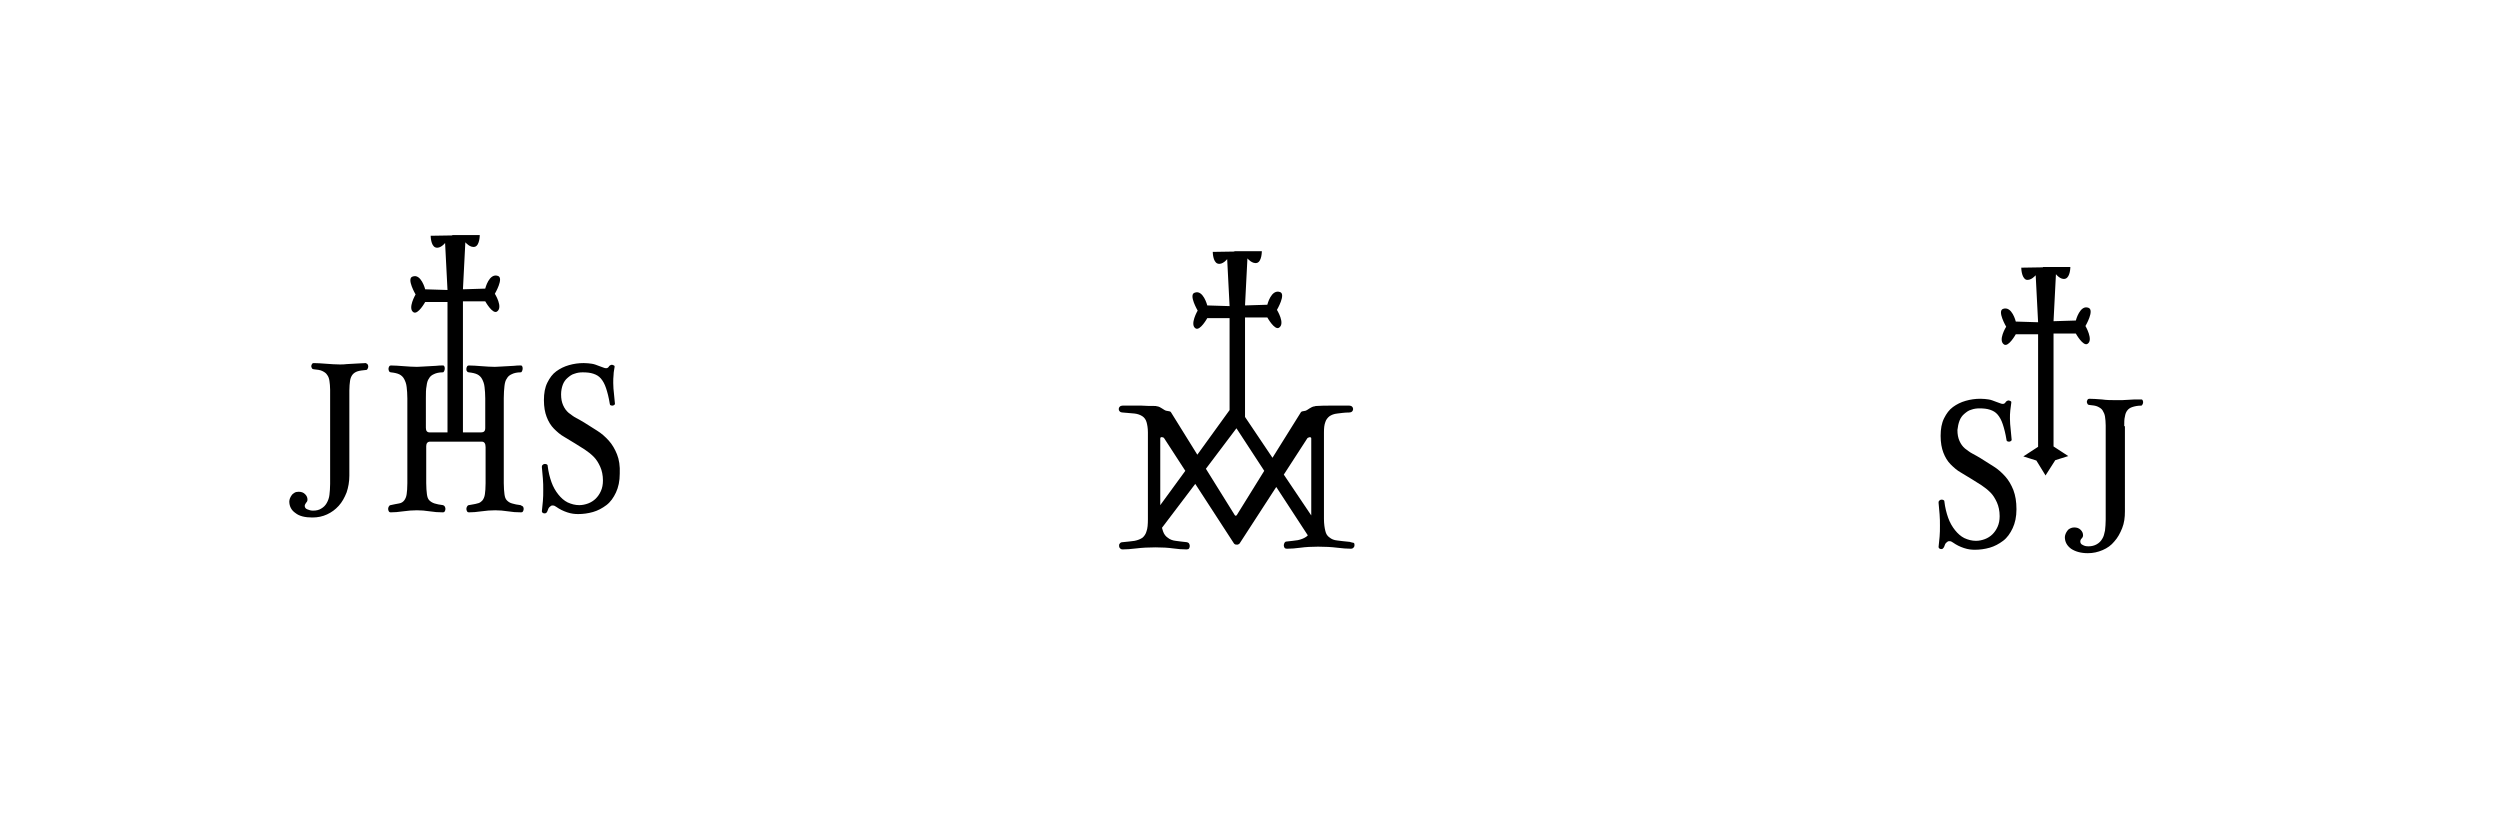 <?xml version="1.0" encoding="utf-8"?>
<!-- Generator: Adobe Illustrator 23.0.2, SVG Export Plug-In . SVG Version: 6.00 Build 0)  -->
<svg version="1.1" id="Capa_3" xmlns="http://www.w3.org/2000/svg" xmlns:xlink="http://www.w3.org/1999/xlink" x="0px" y="0px"
	 viewBox="0 0 728.5 239.2" style="enable-background:new 0 0 728.5 239.2;" xml:space="preserve">
<style type="text/css">
	.st0{fill:trannsparent;
			-webkit-animation: cruz 3s forwards 8s;
			-moz-animation: cruz 3s forwards 8s;
			-o-animation: cruz 3s forwards 8s;
			animation: cruz 3s forwards 8s;
	}
	.st1{fill:none;
	stroke:transparent;
	stroke-miterlimit:10;
			-webkit-animation: destellos 3s forwards 10s;
			-moz-animation: destellos 3s forwards 10s;
			-o-animation: destellos 3s forwards 10s;
			animation: destellos 3s forwards 10s;
	}
	@-webkit-keyframes destellos {
			from {
				stroke: transparent;
			}

			to {
				
				stroke: rgba(255, 227, 191, 0.5);
			}
		}

		@-keyframes destellos {
			from {
				stroke: transparent;
			}

			to {
				
				stroke: rgba(255, 227, 191, 0.5);
			}
		}
		@-webkit-keyframes cruz {
			from {
				fill: transparent;
			}

			to {
				
				fill: rgba(255, 227, 191, 0.5);
			}
		}

		@-keyframes cruz {
			from {
				fill: transparent;
			}

			to {
				
				fill: rgba(255, 227, 191, 0.5);
			}
		}
</style>
<path class="st0" d="M607.7,95c0,0,2.4,4.1,0.6,5.2c-1.3,0.8-3.4-3-3.4-3h-6.5v32.9l4.3,2.8l-3.8,1.2l-2.8,4.4l0,0.1l-2.7-4.4
	l-3.8-1.2l4.3-2.8V97.4h-6.5c0,0-2.1,3.8-3.4,3c-1.9-1.2,0.6-5.2,0.6-5.2s-2.7-4.6-0.9-5.2c2.6-0.9,3.7,3.7,3.7,3.7l6.5,0.2
	l-0.7-13.7c0,0-1.4,1.7-2.8,1.3C589,80.9,589,78,589,78l6.3-0.1l0-0.1h8c0,0,0,2.9-1.4,3.4s-2.8-1.3-2.8-1.3l-0.7,13.7l6.5-0.2
	c0,0,1.2-4.7,3.7-3.7C610.4,90.4,607.7,95,607.7,95z M619,124.2c0-1.1,0-2.1,0.2-2.8c0.1-0.7,0.3-1.3,0.7-1.8c0.3-0.4,0.8-0.8,1.5-1
	c0.6-0.2,1.5-0.4,2.5-0.4c0.2,0,0.3-0.1,0.4-0.3c0.1-0.2,0.2-0.4,0.2-0.6c0-0.2,0-0.4-0.1-0.6s-0.2-0.3-0.4-0.3c-0.7,0-1.4,0-2,0
	c-0.6,0-1.2,0.1-1.8,0.1s-1.2,0.1-1.8,0.1s-1.3,0-2,0c-1.2,0-2.5,0-3.9-0.2c-1.4-0.1-2.6-0.2-3.7-0.2c-0.2,0-0.4,0.1-0.5,0.3
	s-0.2,0.4-0.2,0.6c0,0.2,0.1,0.4,0.2,0.6s0.3,0.3,0.5,0.3c1,0.1,1.9,0.2,2.5,0.5c0.6,0.3,1.1,0.6,1.4,1.1c0.3,0.5,0.6,1.1,0.7,1.8
	c0.1,0.7,0.2,1.6,0.2,2.6v27.4c0,1.2-0.1,2.2-0.2,3.2c-0.2,1-0.4,1.8-0.8,2.4c-0.4,0.7-0.9,1.2-1.6,1.6c-0.7,0.4-1.5,0.6-2.4,0.6
	c-0.7,0-1.2-0.1-1.7-0.4c-0.5-0.2-0.7-0.6-0.7-1c0-0.3,0.1-0.6,0.4-0.9s0.4-0.6,0.4-0.9c0-0.6-0.2-1.1-0.7-1.6
	c-0.5-0.5-1.1-0.7-1.9-0.7c-0.4,0-0.8,0.1-1.2,0.3s-0.6,0.4-0.8,0.7c-0.2,0.3-0.4,0.6-0.5,0.9c-0.1,0.3-0.2,0.6-0.2,0.9
	c0,1.4,0.6,2.5,1.8,3.4c1.2,0.8,2.8,1.3,4.9,1.3c1.5,0,2.9-0.3,4.3-0.9s2.5-1.4,3.4-2.5c1-1.1,1.7-2.4,2.3-3.9
	c0.6-1.5,0.8-3.1,0.8-4.9V124.2z M571,122.6c0.3-0.8,0.8-1.5,1.4-2c0.6-0.5,1.2-1,2-1.2c0.8-0.3,1.6-0.4,2.4-0.4
	c1.2,0,2.2,0.1,3.1,0.4c0.9,0.3,1.6,0.7,2.2,1.4c0.6,0.7,1.1,1.6,1.5,2.8c0.4,1.2,0.8,2.7,1.1,4.6c0,0.2,0.1,0.4,0.3,0.4
	c0.2,0.1,0.3,0.1,0.5,0.1c0.2,0,0.3-0.1,0.5-0.2c0.1-0.1,0.2-0.2,0.2-0.3c-0.1-1.2-0.2-2.3-0.3-3.2c-0.1-0.9-0.2-1.9-0.2-3
	c0-0.8,0-1.6,0.1-2.4c0.1-0.8,0.2-1.5,0.3-2.3c0-0.2,0-0.3-0.2-0.4c-0.1-0.1-0.3-0.1-0.5-0.2c-0.2,0-0.3,0-0.5,0.1
	c-0.2,0.1-0.3,0.2-0.4,0.3c-0.2,0.4-0.5,0.6-0.9,0.6c-0.3,0-0.5-0.1-0.8-0.2c-0.3-0.1-0.6-0.2-1.1-0.4c-0.8-0.3-1.5-0.6-2.2-0.7
	c-0.7-0.1-1.5-0.2-2.4-0.2c-1.5,0-2.9,0.2-4.3,0.6c-1.4,0.4-2.6,1-3.7,1.8c-1.1,0.8-1.9,1.9-2.6,3.3c-0.7,1.4-1,3.1-1,5.1
	c0,2,0.3,3.6,0.8,4.9c0.5,1.3,1.2,2.5,2.1,3.4c0.9,0.9,1.9,1.8,3,2.4c1.1,0.7,2.2,1.3,3.3,2c0.8,0.5,1.7,1.1,2.7,1.7
	c0.9,0.6,1.8,1.3,2.6,2.1c0.8,0.8,1.4,1.8,1.9,2.9c0.5,1.1,0.8,2.5,0.8,4c0,1.2-0.2,2.2-0.6,3.1c-0.4,0.9-0.9,1.6-1.5,2.2
	c-0.6,0.6-1.4,1.1-2.2,1.4c-0.8,0.3-1.7,0.5-2.6,0.5c-1.2,0-2.3-0.3-3.4-0.8c-1-0.5-1.9-1.3-2.7-2.3c-0.8-1-1.5-2.2-2-3.6
	c-0.5-1.4-0.9-3-1.1-4.7c0-0.3-0.1-0.4-0.3-0.5c-0.2-0.1-0.4-0.1-0.6-0.1c-0.2,0-0.4,0.1-0.6,0.3c-0.2,0.2-0.2,0.4-0.2,0.6
	c0.1,1.2,0.2,2.3,0.3,3.4c0.1,1.1,0.1,2.2,0.1,3.3c0,1.1,0,2.2-0.1,3.2c-0.1,1.1-0.2,2.1-0.3,3c0,0.2,0.1,0.3,0.2,0.4
	c0.1,0.1,0.3,0.2,0.5,0.2c0.2,0,0.4,0,0.5-0.1s0.3-0.3,0.4-0.5c0.2-0.6,0.4-1.1,0.7-1.3c0.3-0.3,0.5-0.4,0.8-0.4
	c0.2,0,0.4,0,0.6,0.1c0.2,0.1,0.3,0.2,0.5,0.3c1,0.7,2,1.2,3.2,1.6c1.2,0.4,2.2,0.5,3.2,0.5c1.4,0,2.9-0.2,4.3-0.6
	c1.4-0.4,2.7-1.1,3.9-2s2.1-2.2,2.8-3.7c0.7-1.5,1.1-3.3,1.1-5.5s-0.3-4-0.9-5.6c-0.6-1.5-1.4-2.9-2.4-4c-1-1.1-2.1-2.1-3.4-2.9
	c-1.3-0.8-2.5-1.6-3.8-2.4c-0.7-0.4-1.5-0.9-2.3-1.3c-0.8-0.4-1.5-1-2.2-1.5c-0.7-0.6-1.2-1.3-1.6-2.2c-0.4-0.9-0.6-1.9-0.6-3.2
	C570.5,124.3,570.7,123.4,571,122.6z"/>
<path class="st1" d="M621.5,54.8l-4,10.4 M642.6,67.7l-7.3,8.4 M658,87l-9.7,5.5 M665.6,106.2l-11,1.9 M665.7,135.1l-10.9-1.9
	 M647.4,152.7l9.6,5.5 M641,177.1l-7.2-8.5 M619.6,189.4l-3.9-10.4 M600.7,182.1l0.2,11.1 M570.9,189.5l3.6-10.5 M549.4,177.4l7-8.7
	 M542.7,152.9l-9.5,5.8 M525.3,138l10.9-2.3 M534.8,112.5l-11-1.6 M530.5,89.1l9.8,5.2 M555.6,74.7l-7.5-8.2 M572.5,64.4l-4.3-10.3
	 M595.4,38.1v23.1 M655.5,123.3l30,0.3 M592.1,201.1l0.6-18.3 M504,118.2l30,1 M598.6,42l-0.4,19.2 M606.2,46.4L604,61.8
	 M616.7,48.7l-4.4,15 M626.8,52.5l-6.4,14.2 M636.2,57.7l-8.4,13.2 M642.3,61.8l-10.1,11.9 M652.5,71.7L640.7,82 M658.9,80.3
	l-13.1,8.6 M664.1,89.7L650,96.4 M667.9,99.8l-14.9,4.6 M670.3,110.3l-15.4,2.4 M671.2,121.1l-15.6,0.2 M670.5,131.8l-15.5-2
	 M668.3,142.4l-15.1-4.1 M664.7,152.5l-14.3-6.2 M645.9,156.2l13.3,8.2 M639.4,162.9l12,10 M645.8,178.5l-10.5-11.6 M637.3,185.1
	l-8.8-12.9 M628,190.4l-6.8-14 M618,194.4l-4.8-14.9 M604.8,181.5l2.7,15.4 M596.8,197.9l-0.5-15.6 M586,197.4l1.7-15.5
	 M575.4,195.4l3.9-15.1 M565.2,191.9l6-14.4 M555.7,187l8-13.4 M546.8,180.8l9.8-12.2 M539,173.4l11.4-10.7 M532.3,165l12.8-8.9
	 M526.8,155.8l13.9-7.1 M522.7,145.8l14.8-5 M520,135.4l15.3-2.9 M518.8,124.7l15.6-0.7 M534.7,115.4l-15.5-1.5 M521,103.3l15.2,3.7
	 M524.4,93.1l14.5,5.8 M529.1,83.4l13.5,7.8 M535.2,74.5l12.3,9.6 M542.4,66.5l10.8,11.2 M550.7,59.7l9.1,12.7 M557.1,55l7.3,13.8
	 M571,49.1l5.2,14.7 M580.2,47l3.1,15.3 M590.9,45.6l0.9,15.6 M511.5,131.3l22.6-3.8 M549.8,80.6l-17.2-15.2 M638.5,79.2l16.2-15.9
	 M655.8,127.9L678,129 M631.2,170.9l18.5,22.6 M582.9,181.6l-3.2,18.8 M536.5,103.9l-22.4-5.9 M558.1,45.5l10.9,21 M652.5,101.3
	l21.9-8.3 M666,158.9l-17.2-8.3 M609.7,181l4.6,15.7 M548.2,188.6l12.7-16.1 M586,51.7l1,8.7 M609.7,52.8l-1.9,8.6 M624.3,68.1
	l4.6-7.5 M644.4,84.7l6.8-5.6 M661.4,97.6l-8.3,3 M665.4,117.6l-8.8,0.1 M654,141.6l8.4,2.8 M650.7,165.3l-7-5.3 M630.6,181.8
	l-4.8-7.3 M610.3,182.7l2.2,8.5 M588.9,193.2l0.8-8.8 M566.5,177.4l-3.6,8 M546.1,174.3l6-6.4 M530.1,149.1l7.8-4.1 M534.6,109.7
	L526,108 M536.5,83l7.6,4.4"/>
<path class="st0" d="M393.3,157.9c-1.4-0.1-2.6-0.3-3.6-0.4c-1-0.1-1.7-0.4-2.3-0.9c-0.6-0.4-1-1-1.2-1.9c-0.2-0.8-0.4-2-0.4-3.5
	V126c0-1.3,0.1-2.2,0.4-3c0.2-0.7,0.7-1.3,1.2-1.7c0.6-0.4,1.3-0.7,2.3-0.8c0.9-0.1,2.1-0.3,3.5-0.3c0.3,0,0.6-0.1,0.8-0.3
	c0.2-0.2,0.3-0.5,0.3-0.7s-0.1-0.5-0.3-0.7c-0.2-0.2-0.5-0.3-0.8-0.3c-0.5,0-1.2,0-2.2,0c-1,0-2.2,0-3.4,0c-1.3,0-2.6,0-3.9,0.1
	c-1.3,0,0.4,0.1-0.6,0.1c-1.1,0.1-2,1.1-2.7,1.3c-0.7,0.1-1.2,0.2-1.3,0.4l-8.3,13.3l-8-11.9V92.5h6.5c0,0,2.1,3.8,3.4,3
	c1.9-1.2-0.6-5.2-0.6-5.2s2.7-4.6,0.9-5.2c-2.6-0.9-3.7,3.7-3.7,3.7l-6.5,0.2l0.7-13.7c0,0,1.4,1.7,2.8,1.3s1.4-3.4,1.4-3.4h-8
	l0,0.1l-6.3,0.1c0,0,0,2.9,1.4,3.4c1.4,0.5,2.8-1.3,2.8-1.3l0.7,13.7l-6.5-0.2c0,0-1.2-4.7-3.7-3.7c-1.8,0.6,0.9,5.2,0.9,5.2
	s-2.4,4.1-0.6,5.2c1.3,0.8,3.4-3,3.4-3h6.5v26.8l-9.4,13l-7.7-12.4c-0.1-0.2-0.5-0.3-1.3-0.4c-0.7-0.1-1.7-1.2-2.7-1.3
	c-1.1-0.1,0.7-0.1-0.6-0.1c-1.3,0-2.6,0-3.9-0.1c-1.3,0-2.4,0-3.4,0c-1,0-1.7,0-2.2,0c-0.3,0-0.6,0.1-0.8,0.3
	c-0.2,0.2-0.3,0.4-0.3,0.7s0.1,0.5,0.3,0.7c0.2,0.2,0.5,0.3,0.8,0.3c1.4,0.1,2.6,0.2,3.5,0.3c0.9,0.1,1.7,0.4,2.3,0.8
	c0.6,0.4,1,1,1.2,1.7c0.2,0.7,0.4,1.7,0.4,3v25.3c0,1.5-0.1,2.7-0.4,3.5c-0.2,0.8-0.7,1.5-1.2,1.9c-0.6,0.4-1.3,0.7-2.3,0.9
	c-1,0.1-2.1,0.3-3.6,0.4c-0.3,0-0.6,0.2-0.7,0.4c-0.2,0.2-0.2,0.4-0.2,0.7c0,0.3,0.1,0.5,0.3,0.7s0.4,0.3,0.7,0.3
	c1.1,0,2.4-0.1,4.1-0.3c1.6-0.2,3.5-0.3,5.5-0.3c2,0,3.7,0.1,5.1,0.3c1.4,0.2,2.8,0.3,4,0.3c0.3,0,0.6-0.1,0.7-0.3
	c0.1-0.2,0.2-0.4,0.2-0.7s-0.1-0.5-0.2-0.7c-0.1-0.2-0.3-0.3-0.6-0.4c-1.3-0.1-2.3-0.3-3.3-0.4c-0.9-0.1-1.7-0.4-2.3-0.9
	c-0.6-0.4-1.1-1-1.4-1.9c-0.1-0.3-0.2-0.6-0.3-1l9.7-12.8l11.3,17.4c0.1,0.1,0.2,0.2,0.5,0.3c0,0,0.1,0,0.1,0v0c0.1,0,0.1,0,0.2,0
	c0.1,0,0.1,0,0.2,0v0c0,0,0.1,0,0.1,0c0.2-0.1,0.4-0.2,0.5-0.3l10.7-16.5l9.2,14.1c-0.2,0.2-0.4,0.4-0.6,0.5
	c-0.6,0.4-1.4,0.7-2.3,0.9c-0.9,0.1-2,0.3-3.3,0.4c-0.3,0-0.5,0.2-0.6,0.4c-0.1,0.2-0.2,0.4-0.2,0.7s0.1,0.5,0.2,0.7
	c0.1,0.2,0.4,0.3,0.7,0.3c1.2,0,2.5-0.1,4-0.3c1.4-0.2,3.2-0.3,5.1-0.3c2.1,0,3.9,0.1,5.5,0.3c1.6,0.2,3,0.3,4.1,0.3
	c0.3,0,0.5-0.1,0.7-0.3s0.3-0.4,0.3-0.7c0-0.3,0-0.5-0.2-0.7C393.9,158.1,393.7,158,393.3,157.9z M338.1,147.2v-19.4
	c0-0.3,0.2-0.5,0.5-0.4c0.4,0,0.6,0.2,0.7,0.4l6.1,9.4L338.1,147.2z M360.4,150.1c-0.1,0.1-0.2,0.2-0.3,0.2c-0.1,0-0.2-0.1-0.3-0.2
	l-8.4-13.5l8.9-11.8l8.1,12.4L360.4,150.1z M382.1,150.2l-8-11.9l6.8-10.5c0.1-0.2,0.3-0.3,0.7-0.4c0.4,0,0.5,0.1,0.5,0.4V150.2z"/>
<path class="st1" d="M424.9,146.3l-10.4-4 M412,167.4l-8.4-7.3 M392.7,182.8l-5.5-9.7 M373.5,190.4l-1.9-11 M344.6,190.5l1.9-10.9
	 M327,172.2l-5.5,9.6 M302.6,165.8l8.5-7.2 M290.3,144.4l10.4-3.9 M297.6,125.5l-11.1,0.2 M290.1,95.7l10.5,3.6 M302.3,74.2l8.7,7
	 M326.8,67.5L321,58 M341.7,50.1L344,61 M367.2,59.6l1.6-11 M390.6,55.3l-5.2,9.8 M405,80.5l8.2-7.5 M415.3,97.3l10.3-4.3
	 M441.6,120.3l-23.1,0 M356.4,180.4l-0.3,30 M278.6,116.9l18.3,0.6 M361.5,28.8l-1,30 M437.7,123.4l-19.2-0.4 M433.3,131l-15.5-2.2
	 M431,141.5l-15-4.4 M427.2,151.6l-14.2-6.4 M422,161l-13.2-8.4 M417.9,167.1L406,156.9 M408,177.3l-10.3-11.7 M399.4,183.7
	l-8.6-13.1 M389.9,188.9l-6.6-14.1 M379.9,192.8l-4.6-14.9 M369.4,195.1l-2.4-15.4 M358.6,196l-0.2-15.6 M347.9,195.3l2-15.5
	 M337.3,193.1l4.1-15.1 M327.2,189.5l6.2-14.3 M323.5,170.7l-8.2,13.3 M316.8,164.3l-10,12 M301.2,170.6l11.6-10.5 M294.6,162.1
	l12.9-8.8 M289.3,152.8l14-6.8 M285.3,142.8l14.9-4.8 M298.2,129.7l-15.4,2.7 M281.8,121.6l15.6-0.5 M282.3,110.8l15.5,1.7
	 M284.3,100.3l15.1,3.9 M287.8,90.1l14.4,6 M292.7,80.5l13.4,8 M298.9,71.7l12.2,9.8 M306.3,63.8l10.7,11.4 M314.7,57.1l8.9,12.8
	 M323.9,51.6l7.1,13.9 M333.9,47.5l5,14.8 M344.3,44.8l2.9,15.3 M355,43.6l0.7,15.6 M364.3,59.5l1.5-15.5 M376.4,45.9L372.7,61
	 M386.6,49.2l-5.8,14.5 M396.3,53.9l-7.8,13.5 M405.2,60l-9.6,12.3 M413.2,67.3l-11.2,10.8 M420,75.6l-12.7,9.1 M424.7,82l-13.8,7.3
	 M430.6,95.8l-14.7,5.2 M432.7,105l-15.3,3.1 M434.1,115.7l-15.6,0.9 M348.4,36.3l3.8,22.6 M399.1,74.6l15.2-17.2 M400.5,163.3
	l15.9,16.2 M351.8,180.6l-1.1,22.2 M308.8,156.1l-22.6,18.5 M298.1,107.7l-18.8-3.2 M375.8,61.4l5.9-22.4 M434.2,82.9l-21,10.9
	 M378.4,177.3l8.3,21.9 M320.8,190.8l8.3-17.2 M298.7,134.5l-15.7,4.6 M291.1,73.1l16.1,12.7 M428,110.8l-8.7,1 M426.9,134.5
	l-8.6-1.9 M411.6,149.1l7.5,4.6 M395,169.3l5.6,6.8 M382.1,186.3l-3-8.3 M362.1,190.2l-0.1-8.8 M338.1,178.8l-2.8,8.4 M314.4,175.5
	l5.3-7 M297.9,155.5l7.3-4.8 M297,135.1l-8.5,2.2 M286.5,113.7l8.8,0.8 M302.2,91.3l-8-3.6 M305.4,71l6.4,6 M330.6,55l4.1,7.8
	 M370,59.4l1.7-8.6 M396.7,61.3l-4.4,7.6"/>
<path class="st0" d="M107.2,106.3c0.1,0.2,0.1,0.4,0.1,0.6c0,0.2-0.1,0.4-0.2,0.6c-0.1,0.2-0.2,0.3-0.4,0.3c-1,0.1-1.9,0.2-2.5,0.4
	c-0.6,0.2-1.1,0.5-1.5,1c-0.3,0.4-0.6,1-0.7,1.8c-0.1,0.7-0.2,1.7-0.2,2.8v24.8c0,1.8-0.3,3.4-0.8,4.9c-0.6,1.5-1.3,2.8-2.3,3.9
	c-1,1.1-2.1,1.9-3.4,2.5c-1.3,0.6-2.7,0.9-4.3,0.9c-2.1,0-3.8-0.4-4.9-1.3c-1.2-0.8-1.8-2-1.8-3.4c0-0.3,0.1-0.6,0.2-0.9
	c0.1-0.3,0.3-0.6,0.5-0.9c0.2-0.3,0.5-0.5,0.8-0.7c0.3-0.2,0.7-0.3,1.2-0.3c0.8,0,1.4,0.2,1.9,0.7c0.5,0.5,0.7,1,0.7,1.6
	c0,0.3-0.1,0.6-0.4,0.9c-0.2,0.3-0.4,0.6-0.4,0.9c0,0.4,0.2,0.8,0.7,1c0.5,0.2,1,0.4,1.7,0.4c1,0,1.8-0.2,2.4-0.6
	c0.7-0.4,1.2-0.9,1.6-1.6c0.4-0.7,0.7-1.5,0.8-2.4s0.2-2,0.2-3.2v-27.4c0-1-0.1-1.9-0.2-2.6c-0.1-0.7-0.3-1.3-0.7-1.8
	c-0.3-0.5-0.8-0.8-1.4-1.1c-0.6-0.3-1.5-0.4-2.5-0.5c-0.2,0-0.4-0.1-0.5-0.3c-0.1-0.2-0.2-0.4-0.2-0.6c0-0.2,0.1-0.4,0.2-0.6
	c0.1-0.2,0.3-0.3,0.5-0.3c1.1,0,2.3,0.1,3.7,0.2c1.4,0.1,2.7,0.2,3.9,0.2c0.7,0,1.4,0,2-0.1c0.6,0,1.2-0.1,1.8-0.1
	c0.6,0,1.2-0.1,1.8-0.1c0.6,0,1.3-0.1,2-0.1C107,106,107.1,106.1,107.2,106.3z M179.8,132.4c-0.6-1.5-1.4-2.9-2.4-4
	c-1-1.1-2.1-2.1-3.4-2.9c-1.3-0.8-2.5-1.6-3.8-2.4c-0.7-0.4-1.5-0.9-2.3-1.3s-1.5-1-2.2-1.5c-0.7-0.6-1.2-1.3-1.6-2.2
	c-0.4-0.9-0.6-1.9-0.6-3.2c0-1,0.2-2,0.5-2.8c0.3-0.8,0.8-1.5,1.4-2c0.6-0.5,1.2-1,2-1.2c0.8-0.3,1.6-0.4,2.4-0.4
	c1.2,0,2.2,0.1,3.1,0.4c0.9,0.3,1.6,0.7,2.2,1.4c0.6,0.7,1.1,1.6,1.5,2.8c0.4,1.2,0.8,2.7,1.1,4.6c0,0.2,0.1,0.4,0.3,0.4
	c0.2,0.1,0.3,0.1,0.5,0.1c0.2,0,0.3-0.1,0.5-0.2c0.1-0.1,0.2-0.2,0.2-0.3c-0.1-1.2-0.2-2.3-0.3-3.1s-0.2-1.9-0.2-3
	c0-0.8,0-1.6,0.1-2.4c0-0.8,0.2-1.5,0.3-2.3c0-0.2,0-0.3-0.2-0.4c-0.1-0.1-0.3-0.1-0.5-0.2c-0.2,0-0.3,0-0.5,0.1
	c-0.2,0.1-0.3,0.2-0.4,0.3c-0.2,0.4-0.5,0.6-0.9,0.6c-0.3,0-0.5-0.1-0.8-0.2c-0.3-0.1-0.6-0.2-1.1-0.4c-0.8-0.3-1.5-0.6-2.2-0.7
	c-0.7-0.1-1.5-0.2-2.4-0.2c-1.5,0-2.9,0.2-4.3,0.6c-1.4,0.4-2.6,1-3.7,1.8c-1.1,0.8-1.9,1.9-2.6,3.3c-0.7,1.4-1,3.1-1,5.1
	c0,2,0.3,3.6,0.8,4.9c0.5,1.3,1.2,2.5,2.1,3.4c0.9,0.9,1.9,1.8,3,2.4c1.1,0.7,2.2,1.3,3.3,2c0.8,0.5,1.7,1.1,2.7,1.7
	c0.9,0.6,1.8,1.3,2.6,2.1c0.8,0.8,1.4,1.8,1.9,2.9c0.5,1.1,0.8,2.5,0.8,4c0,1.2-0.2,2.2-0.6,3.1c-0.4,0.9-0.9,1.6-1.5,2.2
	c-0.6,0.6-1.4,1.1-2.2,1.4s-1.7,0.5-2.6,0.5c-1.2,0-2.3-0.3-3.4-0.8c-1-0.5-1.9-1.3-2.7-2.3c-0.8-1-1.5-2.2-2-3.6
	c-0.5-1.4-0.9-3-1.1-4.7c0-0.3-0.1-0.4-0.3-0.5c-0.2-0.1-0.4-0.1-0.6-0.1c-0.2,0-0.4,0.1-0.6,0.3c-0.2,0.2-0.2,0.4-0.2,0.6
	c0.1,1.2,0.2,2.3,0.3,3.4c0.1,1.1,0.1,2.2,0.1,3.3c0,1.1,0,2.2-0.1,3.2c-0.1,1.1-0.2,2.1-0.3,3c0,0.2,0.1,0.3,0.2,0.4
	c0.1,0.1,0.3,0.2,0.5,0.2c0.2,0,0.4,0,0.5-0.1c0.2-0.1,0.3-0.3,0.4-0.5c0.2-0.6,0.4-1.1,0.7-1.3c0.3-0.3,0.5-0.4,0.8-0.4
	c0.2,0,0.4,0,0.6,0.1c0.2,0.1,0.3,0.2,0.5,0.3c1,0.7,2,1.2,3.2,1.6c1.2,0.4,2.2,0.5,3.2,0.5c1.4,0,2.9-0.2,4.3-0.6
	c1.4-0.4,2.7-1.1,3.9-2c1.2-0.9,2.1-2.2,2.8-3.7c0.7-1.5,1.1-3.3,1.1-5.5C180.7,135.8,180.4,133.9,179.8,132.4z M151.7,147.2
	c-1-0.1-1.8-0.3-2.5-0.5s-1.1-0.5-1.5-0.9c-0.4-0.4-0.6-1-0.7-1.8c-0.1-0.8-0.2-1.9-0.2-3.2V116c0-1.4,0.1-2.6,0.2-3.5
	c0.1-0.9,0.3-1.7,0.7-2.2c0.3-0.6,0.8-1,1.5-1.3c0.6-0.3,1.5-0.5,2.5-0.5c0.2,0,0.3-0.1,0.4-0.3c0.1-0.2,0.2-0.5,0.2-0.7
	c0-0.3,0-0.5-0.1-0.7c-0.1-0.2-0.2-0.3-0.4-0.3c-0.7,0-1.4,0-2,0.1c-0.6,0-1.2,0.1-1.8,0.1c-0.6,0-1.2,0.1-1.8,0.1
	c-0.6,0-1.3,0.1-2,0.1c-1.2,0-2.5-0.1-3.9-0.2c-1.4-0.1-2.6-0.2-3.7-0.2c-0.2,0-0.4,0.1-0.5,0.3c-0.1,0.2-0.2,0.4-0.2,0.7
	s0,0.5,0.2,0.7c0.1,0.2,0.3,0.3,0.5,0.3c1,0.1,1.9,0.3,2.5,0.6c0.6,0.3,1.1,0.8,1.4,1.4c0.3,0.6,0.6,1.3,0.7,2.3
	c0.1,0.9,0.2,2,0.2,3.3v8.6c0,0.5-0.1,0.8-0.3,1c-0.2,0.2-0.5,0.3-0.9,0.3h-5.3V87.8h6.5c0,0,2.1,3.8,3.4,3c1.9-1.2-0.6-5.2-0.6-5.2
	s2.7-4.6,0.9-5.2c-2.6-0.9-3.7,3.7-3.7,3.7l-6.5,0.2l0.7-13.7c0,0,1.4,1.7,2.8,1.3s1.4-3.4,1.4-3.4h-8l0,0.1l-6.3,0.1
	c0,0,0,2.9,1.4,3.4c1.4,0.5,2.8-1.3,2.8-1.3l0.7,13.7l-6.5-0.2c0,0-1.2-4.7-3.7-3.7c-1.8,0.6,0.9,5.2,0.9,5.2s-2.4,4.1-0.6,5.2
	c1.3,0.8,3.4-3,3.4-3h6.5v38h-5.2c-0.7,0-1.1-0.4-1.1-1.3V116c0-1.4,0-2.6,0.2-3.5c0.1-0.9,0.3-1.7,0.7-2.2c0.3-0.6,0.8-1,1.5-1.3
	c0.6-0.3,1.5-0.5,2.5-0.5c0.2,0,0.3-0.1,0.4-0.3c0.1-0.2,0.2-0.5,0.2-0.7c0-0.3,0-0.5-0.1-0.7c-0.1-0.2-0.2-0.3-0.4-0.3
	c-0.7,0-1.4,0-2,0.1c-0.6,0-1.2,0.1-1.8,0.1c-0.6,0-1.2,0.1-1.8,0.1c-0.6,0-1.3,0.1-2,0.1c-1.2,0-2.5-0.1-3.9-0.2
	c-1.4-0.1-2.6-0.2-3.7-0.2c-0.2,0-0.4,0.1-0.5,0.3c-0.1,0.2-0.2,0.4-0.2,0.7s0.1,0.5,0.2,0.7c0.1,0.2,0.3,0.3,0.5,0.3
	c1,0.1,1.9,0.3,2.5,0.6c0.6,0.3,1.1,0.8,1.4,1.4c0.3,0.6,0.6,1.3,0.7,2.3c0.1,0.9,0.2,2,0.2,3.3v24.7c0,1.4-0.1,2.5-0.2,3.2
	c-0.1,0.8-0.4,1.4-0.7,1.8s-0.8,0.8-1.5,0.9s-1.5,0.3-2.5,0.5c-0.2,0-0.4,0.2-0.5,0.4c-0.1,0.2-0.2,0.4-0.2,0.7s0.1,0.5,0.2,0.7
	s0.3,0.3,0.5,0.3c1.1,0,2.3-0.1,3.7-0.3s2.7-0.3,4-0.3c1.2,0,2.4,0.1,3.7,0.3s2.5,0.3,3.9,0.3c0.2,0,0.4-0.1,0.5-0.3
	c0.1-0.2,0.2-0.4,0.2-0.7s-0.1-0.5-0.2-0.7c-0.1-0.2-0.3-0.3-0.5-0.4c-1-0.1-1.8-0.3-2.5-0.5c-0.6-0.2-1.1-0.5-1.5-0.9
	c-0.4-0.4-0.6-1-0.7-1.8c-0.1-0.8-0.2-1.9-0.2-3.2v-10.8c0-0.8,0.4-1.3,1.1-1.3h15.1c0.7,0,1.1,0.5,1.1,1.6v10.5
	c0,1.4-0.1,2.5-0.2,3.2c-0.1,0.8-0.4,1.4-0.7,1.8c-0.4,0.4-0.8,0.8-1.5,0.9c-0.6,0.2-1.5,0.3-2.5,0.5c-0.2,0-0.4,0.2-0.5,0.4
	c-0.1,0.2-0.2,0.4-0.2,0.7s0.1,0.5,0.2,0.7c0.1,0.2,0.3,0.3,0.5,0.3c1.1,0,2.3-0.1,3.7-0.3c1.4-0.2,2.7-0.3,4-0.3
	c1.2,0,2.4,0.1,3.7,0.3c1.2,0.2,2.5,0.3,3.9,0.3c0.2,0,0.4-0.1,0.5-0.3c0.1-0.2,0.2-0.4,0.2-0.7s-0.1-0.5-0.2-0.7
	C152,147.4,151.9,147.3,151.7,147.2z"/>
<path class="st1" d="M160.9,184l-4.5-10.2 M136.9,189.8l-0.8-11.1 M112.3,187.1l3-10.7 M93.4,178.9l6.4-9.1 M72.9,158.5l9.1-6.4
	 M73.4,133.1L62.7,136 M60.7,111.4l11.1,0.9 M67.2,87.5l10.1,4.6 M85.6,79.3l-8-7.7 M101.5,53l4.9,10 M125.3,46.3l1.2,11.1
	 M147.3,59l2.6-10.8 M170.2,57.2l-6.1,9.3 M181.4,82l8.9-6.7 M201,95.4l-10.6,3.3 M193.5,123.4l11.1,0.5 M188.9,142.6l10.3,4.2
	 M191.2,177.4l-16.3-16.3 M88.4,159.6l-21.5,21 M78.3,59.8l12.6,13.4 M199.2,56.1l-21.9,20.5 M186.2,176.9L172.9,163 M177.8,179.2
	l-9.4-12.5 M168.7,185l-7.5-13.7 M158.9,189.4l-5.5-14.6 M148.5,192.4l-3.4-15.2 M141.3,193.8l-1.2-15.6 M127.1,194l1-15.6
	 M116.4,192.5l3.2-15.3 M106.1,189.5l5.3-14.7 M96.3,185.1l7.3-13.8 M87.2,179.3l9.2-12.6 M79,172.3l10.9-11.2 M71.8,164.2l12.3-9.6
	 M65.9,155.2l13.6-7.7 M61.3,145.5l14.5-5.7 M72,129.6l-15.2,3.6 M71.9,120.3l-15.5,1.5 M56.3,113.8l15.6,0.8 M57.6,103.1l15.3,2.9
	 M60.5,92.7l14.8,5.1 M64.8,82.9L78.7,90 M83.1,82.7l-12.8-9 M77.2,65.4l11.4,10.7 M85.2,58.1l9.7,12.2 M94.1,52.1l7.9,13.5
	 M103.8,47.3l5.9,14.4 M114,44l3.9,15.1 M124.6,42.2l1.7,15.5 M135.4,41.8l-0.5,15.6 M146.1,43l-2.7,15.4 M156.5,45.7l-4.9,14.8
	 M166.5,49.8l-6.9,14 M175.7,55.3l-8.8,12.9 M184.1,62l-10.5,11.5 M179.5,79.8l12.1-9.9 M197.7,78.7l-13.3,8.1 M202.6,88.3
	l-14.3,6.2 M206,98.5l-15.1,4.1 M208.1,109.1l-15.5,1.9 M208.6,119.8l-15.6-0.3 M207.5,130.6l-15.4-2.5 M206.3,138.4l-14.9-4.6
	 M200.7,152.4l-14.1-6.7 M195.7,160.4l-13-8.6 M189.1,168.9l-11.7-10.4 M184.6,52.1l-13.3,18.7 M193.4,115.1l22.9-1.4 M131.7,178.8
	l-0.2,22.7 M85.1,156.6l-16.5,14.9 M72,108.9l-29-2.9 M98.6,67.1L87.5,51.5 M186.3,89.3l20.1-11.7 M212.4,145.8l-22.5-7.2
	 M106.2,173.1l-9.6,21.3 M55.9,141.9l18-6.3 M80,86.5l-14.4-7.8 M118.2,37.7l2.4,20.4 M188.2,161.1l-6.9-5.4 M170.7,177.1l-4.7-7.4
	 M149.6,176.6l2.1,8.6 M123.6,179.1l-0.9,8.8 M102.4,182l3.7-8 M85.5,170.7l6.1-6.3 M76.6,145.7l-7.9,4 M62.1,126.5l8.7-1.2
	 M64.7,100.7l8.6,1.8 M78.4,85.7l-7.6-4.5 M86.2,63.1l5.7,6.7 M113.1,58.4l-3.1-8.2 M129.8,46.3l0.3,8.8 M158.9,52.7l-2.6,8.4
	 M183.6,83.8l7.3-4.9 M201.1,104l-8.5,2.3"/>
</svg>
